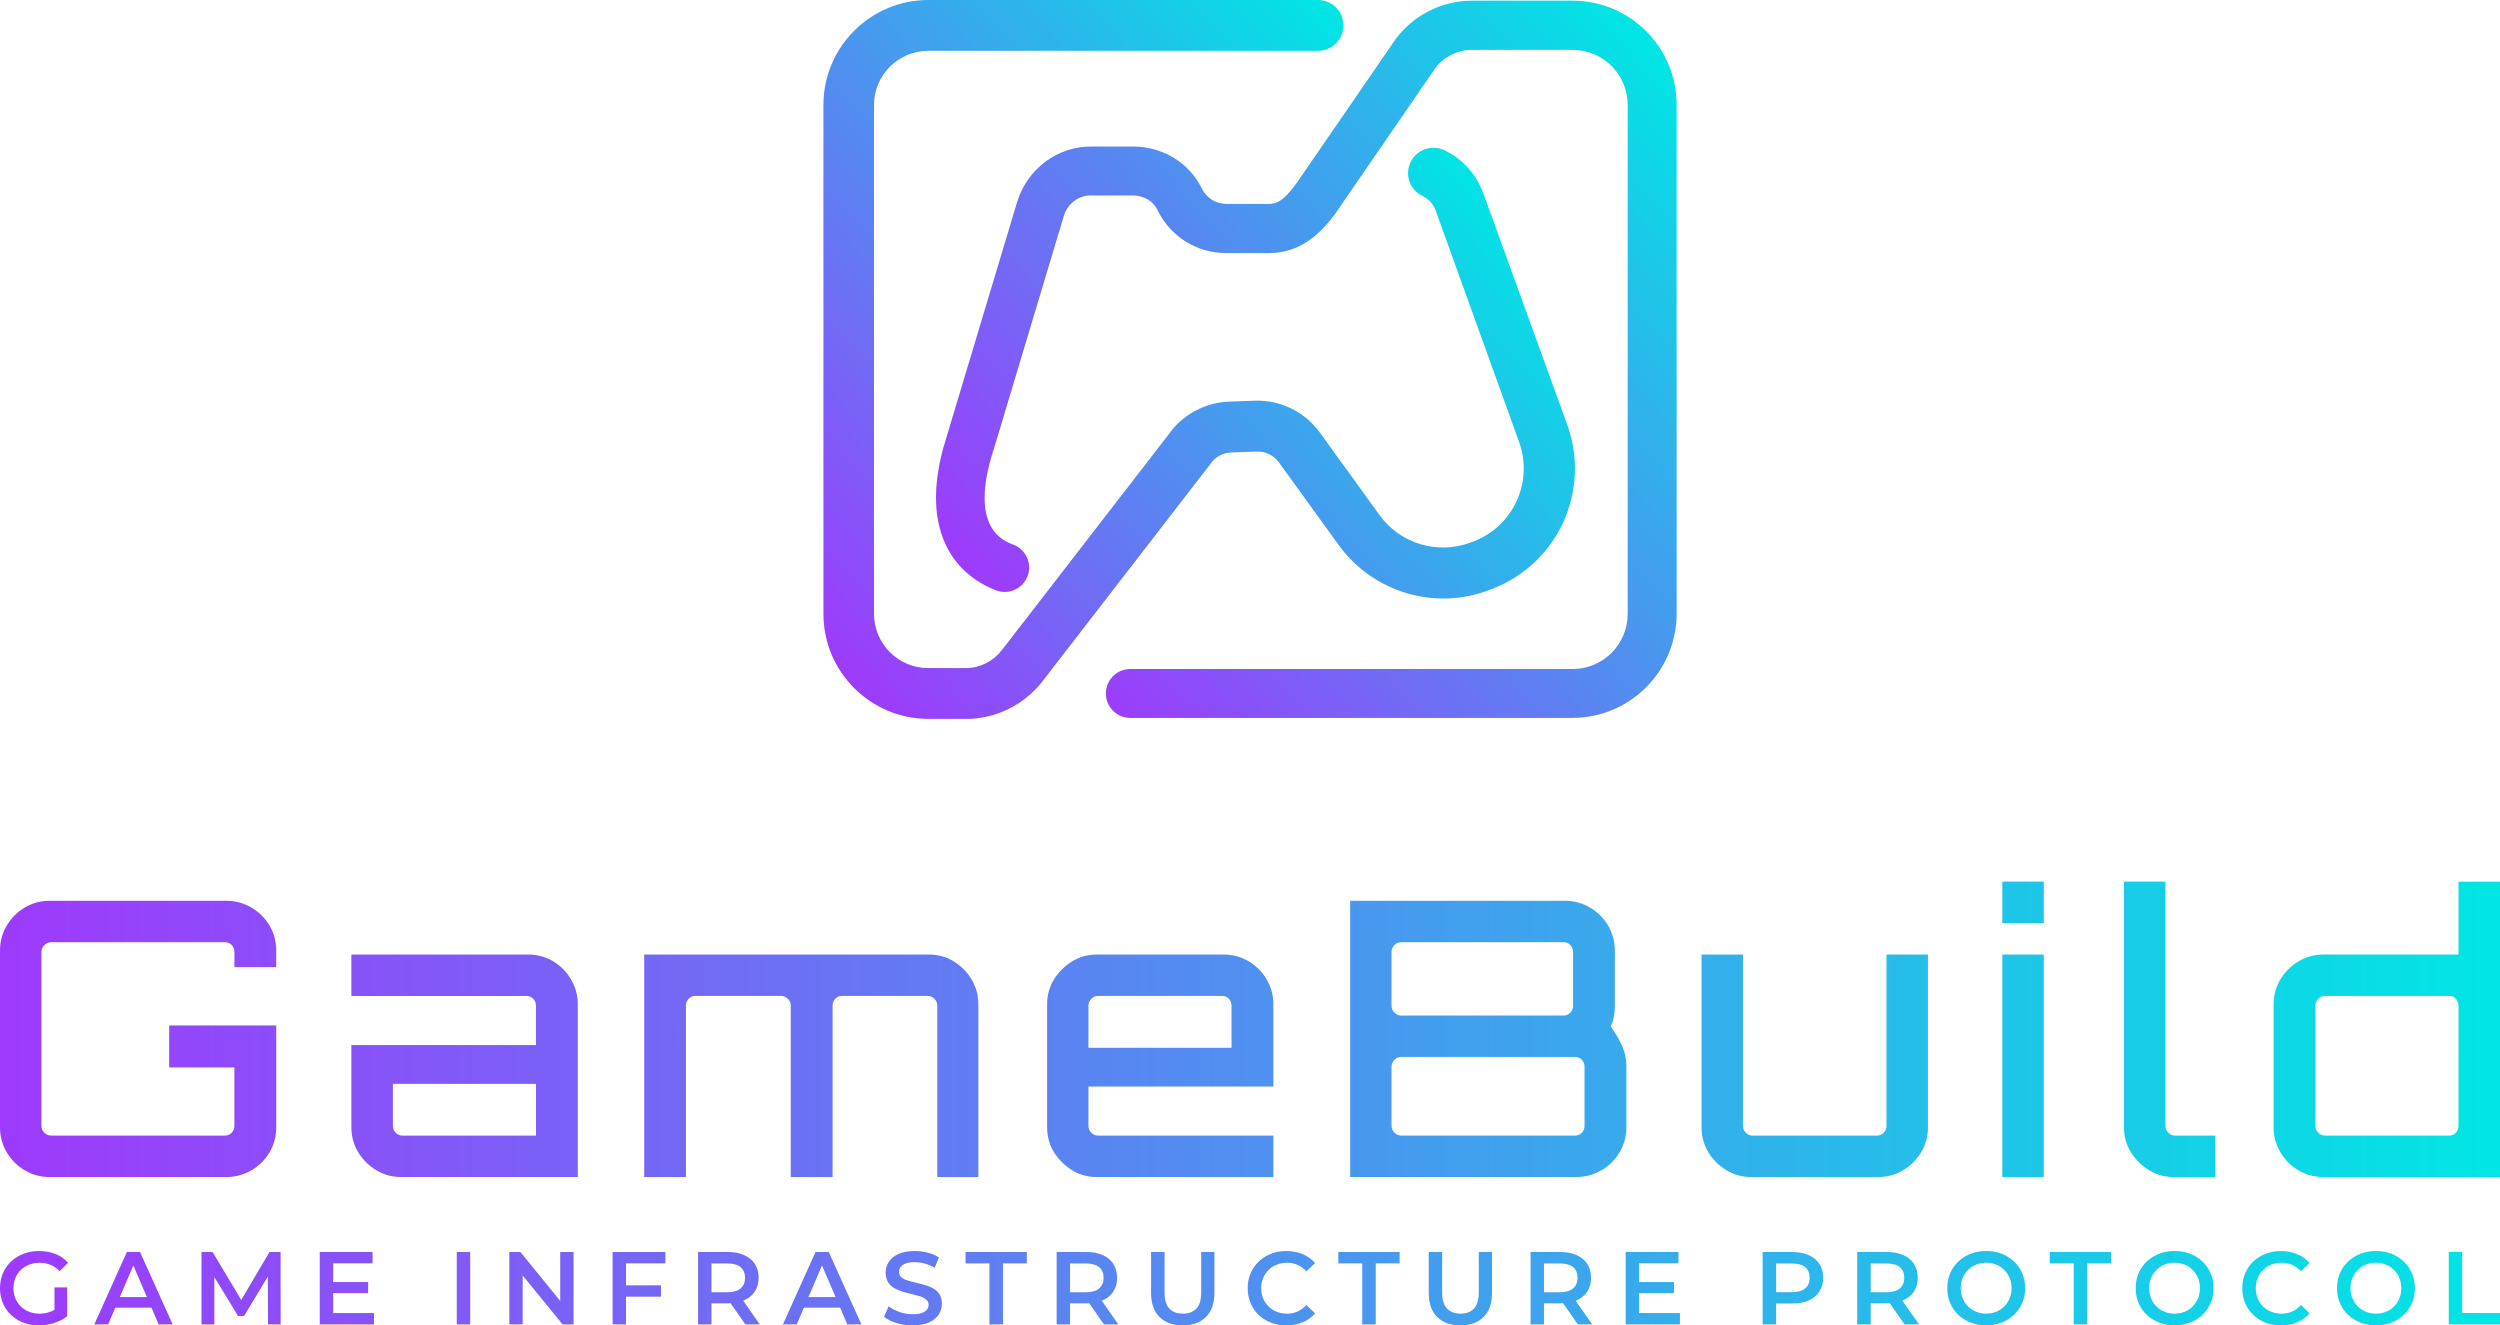 <?xml version="1.0" encoding="UTF-8"?>
<svg id="Layer_2" xmlns="http://www.w3.org/2000/svg" xmlns:xlink="http://www.w3.org/1999/xlink" viewBox="0 0 622.68 330.12">
  <defs>
    <style>
      .cls-1 {
        fill: url(#linear-gradient-2);
      }

      .cls-2 {
        fill: url(#linear-gradient-4);
      }

      .cls-3 {
        fill: url(#linear-gradient-3);
      }

      .cls-4 {
        fill: url(#linear-gradient);
      }
    </style>
    <linearGradient id="linear-gradient" x1="264.57" y1="169.3" x2="425.23" y2="24.65" gradientUnits="userSpaceOnUse">
      <stop offset="0" stop-color="#9e3afc"/>
      <stop offset="1" stop-color="#00e6e4"/>
    </linearGradient>
    <linearGradient id="linear-gradient-2" x1="202.14" y1="159.67" x2="352.75" y2="24.06" xlink:href="#linear-gradient"/>
    <linearGradient id="linear-gradient-3" x1="0" y1="320.86" x2="622.68" y2="320.86" xlink:href="#linear-gradient"/>
    <linearGradient id="linear-gradient-4" x1="0" y1="256.38" x2="622.68" y2="256.38" gradientUnits="userSpaceOnUse">
      <stop offset="0" stop-color="#9e3afc"/>
      <stop offset="1" stop-color="#00e6e4"/>
    </linearGradient>
  </defs>
  <g id="logo">
    <g>
      <g>
        <path class="cls-4" d="M391.68,178.81h-110.15c-3.37,0-6.09-2.72-6.09-6.09s2.72-6.09,6.09-6.09h110.15c7.59,0,13.73-6.14,13.73-13.73V26.15c0-7.59-6.14-13.73-13.73-13.73h-25.03c-3.66,0-7.17,1.78-9.28,4.73l-24.61,35.81c-.05.09-.09.14-.14.23-3.66,4.87-8.53,9.84-16.55,9.84h-10.69c-7.22,0-13.73-4.03-16.97-10.5l-.14-.28c-1.08-2.16-3.28-3.47-5.91-3.56h-10.73c-2.91-.05-5.67,2.02-6.61,4.92l-17.58,58.54s0,.05-.05.09c-6.05,19.12,2.3,22.4,5.06,23.44,3.14,1.22,4.69,4.78,3.47,7.87-1.22,3.14-4.78,4.69-7.87,3.47-7.78-3.05-12.7-8.91-14.34-16.97-1.22-6.05-.52-13.26,2.11-21.42l17.58-58.54s0-.05.05-.09c2.53-8.06,10.12-13.59,18.37-13.5h10.78c7.17.14,13.55,4.08,16.64,10.26l.14.28c1.17,2.3,3.52,3.75,6.09,3.75h10.55c2.02,0,3.61-.75,6.75-4.92l24.56-35.72s.05-.05.05-.09c4.45-6.19,11.62-9.89,19.22-9.89h25.08c14.3,0,25.92,11.62,25.92,25.92v126.74c0,14.34-11.62,25.97-25.92,25.97Z"/>
        <path class="cls-1" d="M240.61,179.05h-9.37c-14.44,0-26.15-11.72-26.15-26.15V26.15c0-14.44,11.72-26.15,26.15-26.15h97.02c3.52,0,6.33,2.81,6.33,6.33s-2.81,6.33-6.33,6.33h-97.07c-7.45,0-13.5,6.05-13.5,13.5v126.74c0,7.45,6.05,13.5,13.5,13.5h9.37c3.52,0,6.84-1.69,8.95-4.45l.05-.05,42.61-55.12c.09-.14.19-.23.28-.33,3.47-3.89,8.48-6.23,13.69-6.42l6.37-.23c6.42-.23,12.47,2.77,16.22,7.92l14.91,20.62c5.11,7.08,14.39,9.84,22.59,6.8l.75-.28c9.89-3.7,15-14.81,11.39-24.75l-20.76-57.6c-.56-1.64-1.78-2.95-3.33-3.7-3.14-1.55-4.45-5.3-2.95-8.44,1.55-3.14,5.3-4.45,8.44-2.95,4.55,2.2,7.97,6.05,9.7,10.78l20.9,57.61c2.86,7.97,2.48,16.59-1.03,24.33-3.56,7.69-9.89,13.59-17.81,16.59l-.75.28c-13.5,5.11-28.83.47-37.31-11.2l-14.91-20.62c-1.27-1.78-3.33-2.77-5.53-2.72l-6.37.23c-1.73.05-3.37.8-4.55,2.06l-42.42,54.89c-4.55,5.91-11.67,9.42-19.08,9.42Z"/>
      </g>
      <path class="cls-3" d="M9.69,330.12h0c-1.41,0-2.7-.23-3.88-.68-1.16-.46-2.19-1.1-3.07-1.93-.87-.83-1.55-1.81-2.03-2.95-.47-1.13-.71-2.37-.71-3.71h0c0-1.33.24-2.56.71-3.69.48-1.13,1.17-2.12,2.05-2.95s1.92-1.47,3.09-1.93c1.19-.46,2.49-.68,3.9-.68h0c1.52,0,2.9.25,4.13.75,1.22.5,2.25,1.22,3.09,2.18h0l-2.12,2.07c-.69-.71-1.45-1.22-2.26-1.56-.82-.35-1.71-.52-2.7-.52h0c-.94,0-1.81.16-2.61.48-.82.3-1.51.74-2.1,1.31-.58.57-1.03,1.24-1.35,2.01-.32.76-.48,1.6-.48,2.53h0c0,.91.16,1.76.48,2.53s.77,1.45,1.35,2.01c.58.58,1.27,1.02,2.05,1.33.79.32,1.67.48,2.63.48h0c.89,0,1.74-.15,2.57-.44.84-.28,1.64-.75,2.39-1.43h0l1.91,2.51c-.94.75-2.03,1.31-3.28,1.7-1.24.39-2.5.58-3.78.58ZM16.74,327.84l-3.17-.46v-6.72h3.17v7.18ZM26.93,329.87h-3.44l8.11-18.03h3.28l8.13,18.03h-3.49l-6.99-16.24h1.35l-6.95,16.24ZM38.73,325.7h-11.51l.89-2.63h9.73l.89,2.63ZM53.38,329.87h-3.19v-18.03h2.76l7.86,13.15h-1.43l7.74-13.15h2.76l.02,18.03h-3.15l-.04-13.05h.68l-6.6,10.97h-1.49l-6.68-10.97h.77v13.05ZM82.73,322.09v-2.76h8.96v2.76h-8.96ZM82.98,314.66v12.39h10.17v2.82h-13.51v-18.03h13.15v2.82h-9.81ZM117.11,329.87h-3.34v-18.03h3.34v18.03ZM130.18,329.87h-3.32v-18.03h2.76l11.29,13.88h-1.37v-13.88h3.32v18.03h-2.74l-11.31-13.88h1.37v13.88ZM155.65,322.96v-2.82h8.98v2.82h-8.98ZM155.92,314.66v15.21h-3.34v-18.03h13.15v2.82h-9.81ZM177.21,329.87h-3.34v-18.03h7.41c1.59,0,2.96.26,4.11.79,1.13.51,2.01,1.24,2.63,2.2.62.97.93,2.11.93,3.42h0c0,1.33-.31,2.47-.93,3.42-.62.94-1.5,1.67-2.63,2.18-1.15.51-2.52.77-4.11.77h-5.56l1.49-1.54v6.78ZM189.24,329.87h-3.59l-4.56-6.53h3.59l4.56,6.53ZM177.21,313.03v10.44l-1.49-1.6h5.41c1.47,0,2.57-.32,3.32-.95.75-.64,1.12-1.52,1.12-2.66h0c0-1.15-.37-2.03-1.12-2.66-.75-.61-1.85-.91-3.32-.91h-5.41l1.49-1.66ZM198.45,329.87h-3.44l8.11-18.03h3.3l8.13,18.03h-3.51l-6.97-16.24h1.33l-6.95,16.24ZM210.28,325.7h-11.53l.89-2.63h9.73l.91,2.63ZM227.31,330.12h0c-1.41,0-2.76-.2-4.05-.6-1.29-.4-2.31-.92-3.07-1.56h0l1.16-2.61c.72.57,1.61,1.04,2.68,1.43,1.06.37,2.16.56,3.28.56h0c.94,0,1.7-.1,2.28-.31s1.01-.48,1.29-.83c.28-.36.41-.76.41-1.2h0c0-.55-.2-1-.6-1.33-.39-.33-.89-.59-1.51-.79-.64-.19-1.33-.38-2.1-.56-.76-.17-1.52-.37-2.28-.6-.76-.24-1.46-.53-2.1-.89-.62-.37-1.13-.87-1.51-1.49-.4-.61-.6-1.4-.6-2.36h0c0-.98.26-1.87.79-2.68.53-.82,1.32-1.47,2.39-1.97,1.08-.48,2.44-.73,4.09-.73h0c1.08,0,2.15.14,3.22.41,1.06.28,1.99.67,2.78,1.18h0l-1.06,2.59c-.8-.48-1.63-.84-2.49-1.06-.86-.24-1.68-.35-2.47-.35h0c-.93,0-1.68.11-2.26.33-.58.22-1,.51-1.27.87-.26.36-.39.77-.39,1.24h0c0,.54.19.98.58,1.33.39.33.89.59,1.51.77.62.19,1.32.38,2.1.56s1.54.38,2.3.6c.76.22,1.46.51,2.1.87.62.36,1.13.85,1.51,1.47.39.62.58,1.4.58,2.34h0c0,.95-.26,1.84-.79,2.66-.53.82-1.33,1.47-2.41,1.97-1.08.48-2.44.73-4.09.73ZM249.8,329.87h-3.36v-15.19h-5.95v-2.84h15.27v2.84h-5.95v15.19ZM266.52,329.87h-3.34v-18.03h7.41c1.59,0,2.96.26,4.11.79,1.13.51,2.01,1.24,2.63,2.2.61.97.91,2.11.91,3.42h0c0,1.33-.3,2.47-.91,3.42-.62.94-1.5,1.67-2.63,2.18-1.15.51-2.52.77-4.11.77h-5.56l1.49-1.54v6.78ZM278.55,329.87h-3.59l-4.56-6.53h3.57l4.58,6.53ZM266.52,313.03v10.44l-1.49-1.6h5.39c1.48,0,2.59-.32,3.34-.95.75-.64,1.12-1.52,1.12-2.66h0c0-1.15-.37-2.03-1.12-2.66-.75-.61-1.86-.91-3.34-.91h-5.39l1.49-1.66ZM294.61,330.12h0c-2.48,0-4.41-.7-5.81-2.1-1.4-1.38-2.1-3.39-2.1-6.02h0v-10.17h3.36v10.04c0,1.85.39,3.2,1.18,4.05.8.84,1.93,1.27,3.38,1.27h0c1.47,0,2.59-.42,3.38-1.27.79-.84,1.18-2.19,1.18-4.05h0v-10.04h3.3v10.17c0,2.63-.71,4.63-2.12,6.02-1.4,1.4-3.32,2.1-5.77,2.1ZM320.39,330.12h0c-1.37,0-2.64-.23-3.82-.68-1.18-.46-2.2-1.1-3.07-1.93-.87-.83-1.54-1.81-2.01-2.95-.48-1.13-.73-2.37-.73-3.71h0c0-1.33.24-2.56.73-3.69.47-1.13,1.15-2.12,2.03-2.95.87-.83,1.89-1.47,3.05-1.93,1.18-.46,2.45-.68,3.84-.68h0c1.48,0,2.83.26,4.05.77,1.22.5,2.25,1.24,3.09,2.24h0l-2.18,2.03c-.65-.71-1.38-1.23-2.18-1.58-.8-.36-1.68-.54-2.63-.54h0c-.94,0-1.8.16-2.57.48-.79.3-1.47.74-2.03,1.31-.58.57-1.03,1.24-1.35,2.01-.32.76-.48,1.6-.48,2.53h0c0,.93.16,1.78.48,2.55.32.77.77,1.45,1.35,2.01.57.57,1.24,1,2.03,1.31.77.32,1.63.48,2.57.48h0c.95,0,1.83-.18,2.63-.54.8-.35,1.53-.88,2.18-1.6h0l2.18,2.05c-.84.98-1.87,1.73-3.09,2.24-1.22.51-2.57.77-4.07.77ZM342.65,329.87h-3.36v-15.19h-5.95v-2.84h15.27v2.84h-5.95v15.19ZM363.77,330.12h0c-2.48,0-4.41-.7-5.81-2.1-1.4-1.38-2.1-3.39-2.1-6.02h0v-10.17h3.34v10.04c0,1.85.4,3.2,1.2,4.05.8.84,1.93,1.27,3.38,1.27h0c1.45,0,2.57-.42,3.36-1.27.79-.84,1.18-2.19,1.18-4.05h0v-10.04h3.3v10.17c0,2.63-.7,4.63-2.1,6.02-1.4,1.4-3.32,2.1-5.77,2.1ZM384.56,329.87h-3.34v-18.03h7.41c1.59,0,2.96.26,4.11.79,1.13.51,2.01,1.24,2.63,2.2.61.97.91,2.11.91,3.42h0c0,1.33-.3,2.47-.91,3.42-.62.94-1.5,1.67-2.63,2.18-1.15.51-2.52.77-4.11.77h-5.56l1.49-1.54v6.78ZM396.59,329.87h-3.59l-4.56-6.53h3.57l4.58,6.53ZM384.56,313.03v10.44l-1.49-1.6h5.39c1.48,0,2.59-.32,3.34-.95.75-.64,1.12-1.52,1.12-2.66h0c0-1.15-.37-2.03-1.12-2.66-.75-.61-1.86-.91-3.34-.91h-5.39l1.49-1.66ZM408,322.09v-2.76h8.94v2.76h-8.94ZM408.25,314.66v12.39h10.17v2.82h-13.51v-18.03h13.15v2.82h-9.81ZM442.38,329.87h-3.36v-18.03h7.41c1.6,0,2.97.26,4.11.79,1.15.51,2.03,1.24,2.63,2.2.62.97.93,2.11.93,3.42h0c0,1.33-.31,2.47-.93,3.42-.61.97-1.49,1.71-2.63,2.22-1.13.51-2.5.77-4.11.77h-5.54l1.49-1.58v6.78ZM442.38,313.03v10.44l-1.49-1.62h5.39c1.48,0,2.59-.32,3.34-.95.75-.62,1.12-1.5,1.12-2.63h0c0-1.15-.37-2.03-1.12-2.66-.75-.61-1.86-.91-3.34-.91h-5.39l1.49-1.66ZM465.94,329.87h-3.36v-18.03h7.41c1.6,0,2.97.26,4.11.79,1.15.51,2.03,1.24,2.63,2.2.62.97.93,2.11.93,3.42h0c0,1.33-.31,2.47-.93,3.42-.61.94-1.49,1.67-2.63,2.18-1.13.51-2.5.77-4.11.77h-5.54l1.49-1.54v6.78ZM477.98,329.87h-3.61l-4.54-6.53h3.57l4.58,6.53ZM465.94,313.03v10.44l-1.49-1.6h5.39c1.48,0,2.59-.32,3.34-.95.75-.64,1.12-1.52,1.12-2.66h0c0-1.15-.37-2.03-1.12-2.66-.75-.61-1.86-.91-3.34-.91h-5.39l1.49-1.66ZM494.72,330.12h0c-1.4,0-2.69-.24-3.88-.71-1.19-.46-2.22-1.1-3.09-1.93-.87-.83-1.55-1.81-2.03-2.95-.47-1.12-.71-2.35-.71-3.69h0c0-1.33.24-2.56.71-3.69.48-1.12,1.16-2.1,2.03-2.93.87-.83,1.9-1.48,3.09-1.95,1.19-.46,2.48-.68,3.86-.68h0c1.41,0,2.7.23,3.88.68,1.18.47,2.2,1.12,3.07,1.95.87.83,1.55,1.8,2.03,2.93.48,1.13.73,2.36.73,3.69h0c0,1.34-.24,2.58-.73,3.71-.48,1.13-1.16,2.11-2.03,2.93-.87.83-1.89,1.47-3.07,1.93-1.18.47-2.46.71-3.86.71ZM494.7,327.19h0c.91,0,1.76-.16,2.53-.48.76-.3,1.42-.75,1.99-1.33.57-.57,1.01-1.23,1.33-1.99.32-.77.48-1.63.48-2.55h0c0-.93-.16-1.77-.48-2.53-.32-.76-.76-1.42-1.33-1.99-.57-.58-1.23-1.02-1.99-1.33-.77-.32-1.62-.48-2.53-.48h0c-.91,0-1.75.16-2.51.48-.76.3-1.43.75-2.01,1.33-.57.57-1.01,1.23-1.33,1.99-.32.76-.48,1.6-.48,2.53h0c0,.91.16,1.76.48,2.53.32.77.76,1.45,1.33,2.01.57.58,1.24,1.02,2.01,1.33.76.32,1.6.48,2.51.48ZM519.84,329.87h-3.34v-15.19h-5.97v-2.84h15.27v2.84h-5.95v15.19ZM541.65,330.12h0c-1.4,0-2.69-.24-3.88-.71-1.18-.46-2.21-1.1-3.09-1.93-.87-.83-1.55-1.81-2.03-2.95-.47-1.12-.71-2.35-.71-3.69h0c0-1.33.24-2.56.71-3.69.48-1.12,1.16-2.1,2.03-2.93.89-.83,1.92-1.48,3.09-1.95,1.19-.46,2.48-.68,3.86-.68h0c1.41,0,2.7.23,3.88.68,1.18.47,2.2,1.12,3.07,1.95.87.83,1.55,1.8,2.03,2.93.48,1.13.73,2.36.73,3.69h0c0,1.34-.24,2.58-.73,3.71s-1.16,2.11-2.03,2.93c-.87.83-1.89,1.47-3.07,1.93-1.18.47-2.46.71-3.86.71ZM541.62,327.19h0c.91,0,1.76-.16,2.53-.48.77-.3,1.44-.75,1.99-1.33.57-.57,1.01-1.23,1.33-1.99.32-.77.48-1.63.48-2.55h0c0-.93-.16-1.77-.48-2.53-.32-.76-.76-1.42-1.33-1.99-.55-.58-1.22-1.02-1.99-1.33-.77-.32-1.62-.48-2.53-.48h0c-.91,0-1.75.16-2.51.48-.76.3-1.42.75-1.99,1.33-.58.57-1.03,1.23-1.35,1.99s-.48,1.6-.48,2.53h0c0,.91.16,1.76.48,2.53s.76,1.45,1.33,2.01c.57.58,1.24,1.02,2.01,1.33.76.32,1.6.48,2.51.48ZM568.1,330.12h0c-1.37,0-2.64-.23-3.82-.68-1.18-.46-2.19-1.1-3.05-1.93-.87-.83-1.55-1.81-2.03-2.95-.47-1.13-.71-2.37-.71-3.71h0c0-1.33.24-2.56.71-3.69.48-1.13,1.16-2.12,2.03-2.95.87-.83,1.89-1.47,3.07-1.93,1.16-.46,2.44-.68,3.84-.68h0c1.47,0,2.81.26,4.02.77,1.22.5,2.25,1.24,3.09,2.24h0l-2.16,2.03c-.65-.71-1.38-1.23-2.18-1.58-.82-.36-1.69-.54-2.63-.54h0c-.94,0-1.8.16-2.59.48-.77.3-1.45.74-2.03,1.31-.57.57-1.01,1.24-1.33,2.01-.32.76-.48,1.6-.48,2.53h0c0,.93.16,1.78.48,2.55.32.77.76,1.45,1.33,2.01.58.57,1.26,1,2.03,1.31.79.32,1.65.48,2.59.48h0c.94,0,1.82-.18,2.63-.54.8-.35,1.53-.88,2.18-1.6h0l2.16,2.05c-.84.98-1.87,1.73-3.09,2.24-1.22.51-2.57.77-4.07.77ZM591.81,330.12h0c-1.41,0-2.71-.24-3.9-.71-1.18-.46-2.21-1.1-3.09-1.93-.87-.83-1.55-1.81-2.03-2.95-.47-1.12-.71-2.35-.71-3.69h0c0-1.33.24-2.56.71-3.69.48-1.12,1.16-2.1,2.03-2.93.89-.83,1.92-1.48,3.09-1.95,1.19-.46,2.48-.68,3.86-.68h0c1.41,0,2.7.23,3.88.68,1.18.47,2.2,1.12,3.07,1.95.87.83,1.55,1.8,2.03,2.93.48,1.13.73,2.36.73,3.69h0c0,1.34-.24,2.58-.73,3.71s-1.16,2.11-2.03,2.93c-.87.83-1.89,1.47-3.07,1.93-1.18.47-2.45.71-3.84.71ZM591.77,327.19h0c.91,0,1.76-.16,2.53-.48.77-.3,1.45-.75,2.01-1.33.57-.57,1-1.23,1.31-1.99.32-.77.48-1.63.48-2.55h0c0-.93-.16-1.77-.48-2.53-.3-.76-.74-1.42-1.31-1.99-.57-.58-1.24-1.02-2.01-1.33-.77-.32-1.62-.48-2.53-.48h0c-.9,0-1.74.16-2.51.48-.76.3-1.42.75-1.99,1.33-.58.57-1.03,1.23-1.35,1.99-.32.76-.48,1.6-.48,2.53h0c0,.91.16,1.76.48,2.53.32.77.76,1.45,1.33,2.01.57.58,1.24,1.02,2.01,1.33.77.32,1.61.48,2.51.48ZM622.68,329.87h-12.76v-18.03h3.34v15.19h9.42v2.84Z"/>
      <path class="cls-2" d="M56.28,293.17H12.43c-2.3,0-4.38-.56-6.27-1.68-1.88-1.11-3.37-2.6-4.48-4.48C.56,285.13,0,283.04,0,280.74H0v-43.96C0,234.49.56,232.41,1.68,230.54c1.11-1.88,2.6-3.38,4.48-4.5,1.88-1.12,3.97-1.68,6.27-1.68h43.86c2.3,0,4.4.56,6.31,1.68,1.91,1.12,3.42,2.62,4.54,4.5,1.11,1.87,1.66,3.95,1.66,6.24h0v4.11h-10.41v-3.82c0-.64-.22-1.2-.66-1.68-.44-.47-1.02-.71-1.72-.71H12.72c-.64,0-1.2.24-1.68.71-.48.48-.73,1.04-.73,1.68h0v43.38c0,.64.24,1.2.73,1.68.48.47,1.04.71,1.68.71h43.28c.71,0,1.28-.24,1.72-.71.44-.48.66-1.04.66-1.68h0v-14.6h-16.24v-10.44h26.66v25.33c0,2.3-.55,4.38-1.66,6.27-1.12,1.88-2.63,3.37-4.54,4.48-1.91,1.12-4.01,1.68-6.31,1.68h0ZM143.91,293.17h-43.96c-2.3,0-4.38-.57-6.27-1.72-1.87-1.15-3.36-2.64-4.48-4.48-1.12-1.85-1.68-3.93-1.68-6.22h0v-20.46h45.97v-9.83c0-.64-.22-1.2-.66-1.68-.46-.47-1-.71-1.64-.71h-43.67v-10.33h43.96c2.3,0,4.38.56,6.27,1.68,1.88,1.12,3.37,2.63,4.48,4.54,1.12,1.91,1.68,3.98,1.68,6.2h0v43.01ZM100.24,282.84h33.26v-12.88h-35.64v10.5c0,.64.24,1.2.71,1.68.48.47,1.04.71,1.68.71ZM170.86,293.17h-10.41v-55.43h70.8c2.36,0,4.47.57,6.31,1.72,1.85,1.15,3.33,2.65,4.44,4.5,1.12,1.84,1.68,3.91,1.68,6.2h0v43.01h-10.23v-42.72c0-.64-.24-1.2-.71-1.68-.48-.47-1.04-.71-1.68-.71h-21.31c-.71,0-1.28.24-1.72.71-.44.48-.66,1.04-.66,1.68h0v42.72h-10.41v-42.72c0-.64-.24-1.2-.73-1.68-.48-.47-1.04-.71-1.68-.71h-21.39c-.64,0-1.18.24-1.64.71-.44.48-.66,1.04-.66,1.68h0v42.72ZM273.2,293.17h0c-2.28,0-4.35-.57-6.2-1.72-1.85-1.15-3.35-2.64-4.5-4.48-1.13-1.85-1.7-3.93-1.7-6.22h0v-30.58c0-2.3.57-4.36,1.7-6.2,1.15-1.85,2.65-3.35,4.5-4.5,1.85-1.15,3.92-1.72,6.2-1.72h31.53c2.3,0,4.38.56,6.27,1.68,1.88,1.12,3.38,2.63,4.5,4.54,1.11,1.91,1.66,3.98,1.66,6.2h0v20.46h-46.06v9.83c0,.64.24,1.2.73,1.68.47.47,1.02.71,1.66.71h43.67v10.33h-43.96ZM271.1,250.45v10.52h35.64v-10.52c0-.64-.22-1.2-.66-1.68-.44-.47-.98-.71-1.62-.71h-30.97c-.64,0-1.19.24-1.66.71-.48.48-.73,1.04-.73,1.68h0ZM336.29,293.17h0v-68.81h53.5c2.23,0,4.3.56,6.22,1.68,1.91,1.12,3.42,2.62,4.52,4.5,1.12,1.87,1.68,3.95,1.68,6.24h0v14.04c0,.83-.08,1.66-.25,2.49-.15.83-.42,1.6-.81,2.3h0c1.27,1.78,2.25,3.46,2.93,5.02.66,1.55,1,3.13,1,4.73h0v15.37c0,2.3-.56,4.38-1.68,6.27-1.11,1.88-2.61,3.37-4.52,4.48-1.91,1.12-4.01,1.68-6.31,1.68h-56.28ZM348.98,282.84h43.3c.71,0,1.28-.24,1.72-.71.44-.48.66-1.04.66-1.68h0v-14.81c0-.64-.22-1.19-.66-1.66-.44-.48-1.02-.73-1.72-.73h-43.3c-.64,0-1.19.24-1.66.73-.48.47-.73,1.02-.73,1.66h0v14.81c0,.64.24,1.2.73,1.68.47.47,1.02.71,1.66.71ZM348.98,252.94h40.52c.64,0,1.18-.24,1.64-.73.44-.47.66-1.02.66-1.66h0v-13.48c0-.64-.22-1.2-.66-1.68-.46-.47-1-.71-1.64-.71h-40.52c-.64,0-1.19.24-1.66.71-.48.48-.73,1.04-.73,1.68h0v13.48c0,.64.24,1.19.73,1.66.47.48,1.02.73,1.66.73ZM436.24,293.17h0c-2.3,0-4.38-.57-6.27-1.72-1.88-1.15-3.37-2.64-4.48-4.48-1.12-1.85-1.68-3.93-1.68-6.22h0v-43.01h10.31v42.72c0,.64.24,1.2.73,1.68.48.47,1.04.71,1.68.71h30.95c.64,0,1.2-.24,1.68-.71.47-.48.71-1.04.71-1.68h0v-42.72h10.33v43.01c0,2.3-.56,4.37-1.68,6.22-1.12,1.84-2.61,3.33-4.48,4.48-1.88,1.15-3.97,1.72-6.27,1.72h-31.53ZM509.05,293.17h-10.33v-55.43h10.33v55.43ZM509.05,229.92h-10.33v-10.33h10.33v10.33ZM541.44,293.17h0c-2.3,0-4.36-.57-6.2-1.72-1.85-1.15-3.35-2.64-4.5-4.48-1.15-1.85-1.72-3.93-1.72-6.22h0v-61.16h10.33v60.87c0,.64.24,1.2.73,1.68.47.47,1.02.71,1.66.71h10.04v10.33h-10.33ZM578.72,293.17h0c-2.3,0-4.38-.56-6.27-1.68-1.88-1.11-3.37-2.61-4.48-4.52-1.12-1.92-1.68-4-1.68-6.22h0v-30.58c0-2.3.56-4.36,1.68-6.2,1.11-1.85,2.6-3.35,4.48-4.5,1.88-1.15,3.97-1.72,6.27-1.72h33.63v-18.15h10.33v73.58h-43.96ZM579.09,282.84h30.97c.64,0,1.18-.24,1.62-.71.44-.48.66-1.04.66-1.68h0v-30c0-.64-.22-1.2-.66-1.68-.44-.47-.98-.71-1.62-.71h-30.97c-.64,0-1.19.24-1.66.71-.48.48-.73,1.04-.73,1.68h0v30c0,.64.24,1.2.73,1.68.47.47,1.02.71,1.66.71Z"/>
    </g>
  </g>
</svg>